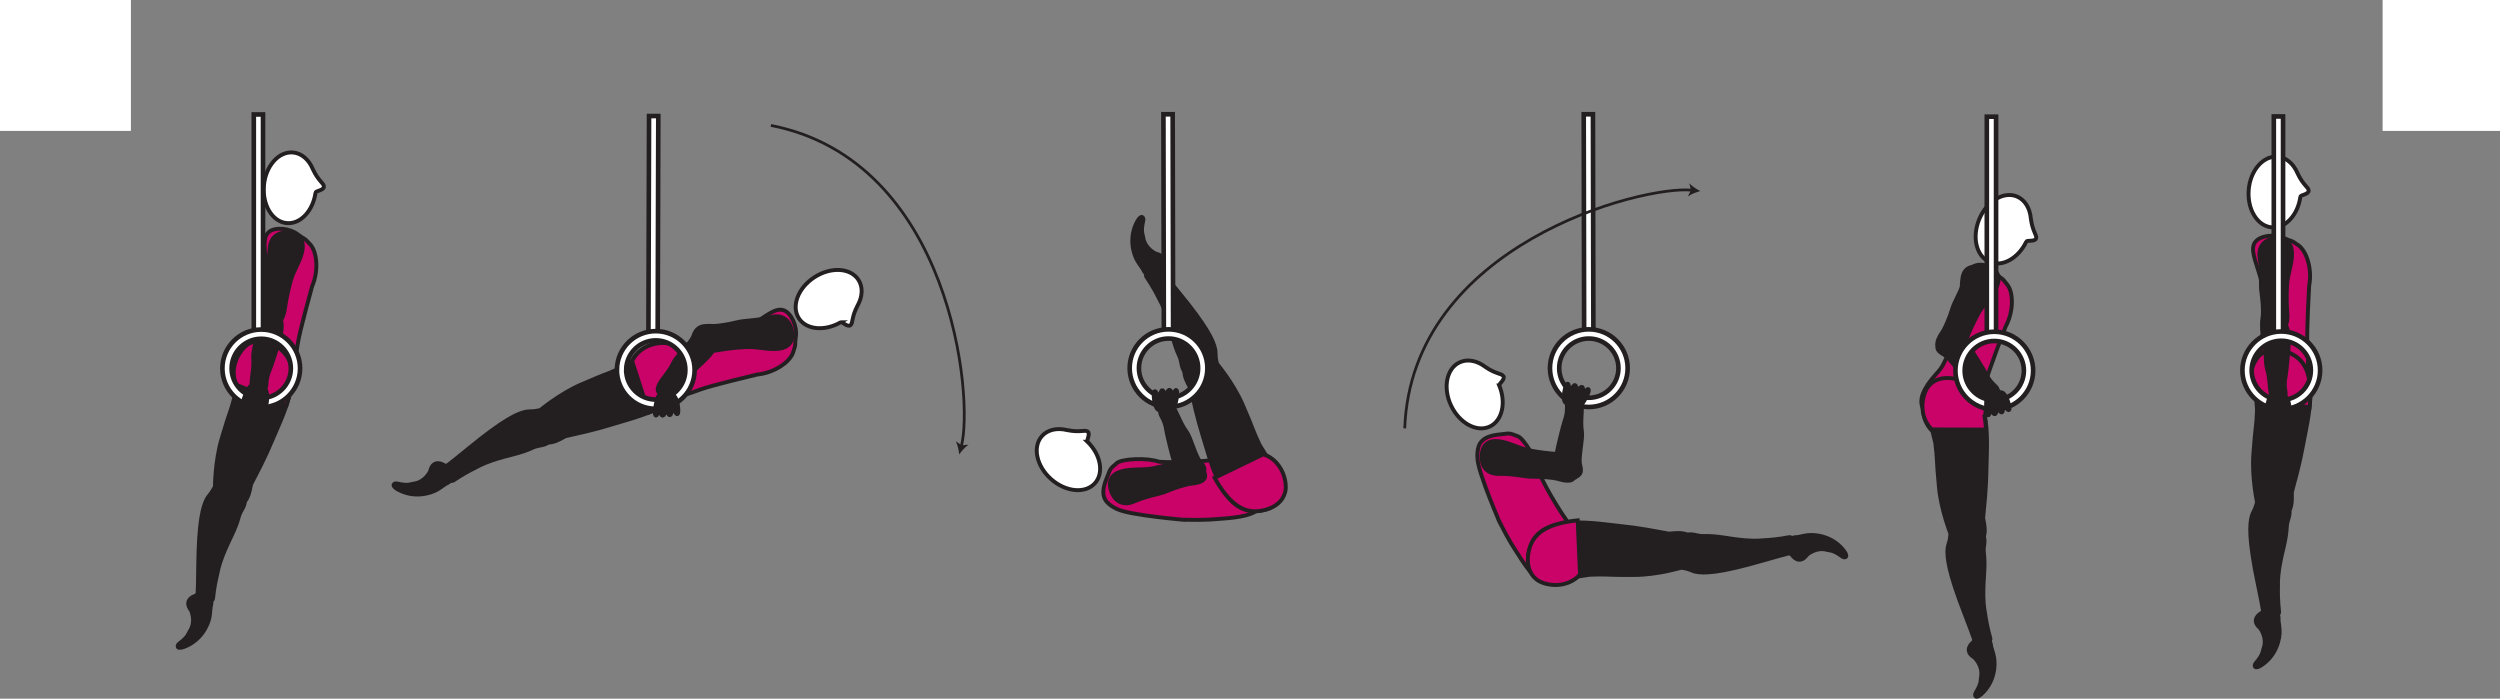 <?xml version="1.0" encoding="UTF-8" standalone="no"?>
<!-- Created with Inkscape (http://www.inkscape.org/) -->

<svg
   version="1.1"
   id="svg1"
   width="360.469"
   height="100.74"
   viewBox="0 0 360.469 100.74"
   sodipodi:docname="cell.svg"
   xmlns:inkscape="http://www.inkscape.org/namespaces/inkscape"
   xmlns:sodipodi="http://sodipodi.sourceforge.net/DTD/sodipodi-0.dtd"
   xmlns="http://www.w3.org/2000/svg"
   xmlns:svg="http://www.w3.org/2000/svg">
  <rect x="0" y="0" width="360.469" height="100.74" fill="#808080" stroke="none"/>
  <sodipodi:namedview
     id="namedview1"
     pagecolor="#ffffff"
     bordercolor="#000000"
     borderopacity="0.25"
     inkscape:showpageshadow="2"
     inkscape:pageopacity="0.0"
     inkscape:pagecheckerboard="0"
     inkscape:deskcolor="#d1d1d1">
    <inkscape:page
       x="0"
       y="0"
       inkscape:label="1"
       id="page1"
       width="360.469"
       height="100.74"
       margin="0"
       bleed="0" />
  </sodipodi:namedview>
  <defs
     id="defs1" />
  <path
     style="fill:#ffffff;fill-opacity:1;fill-rule:nonzero;stroke:none"
     d="M 0,18.875 H 18.875 V 0 H 0 Z"
     id="path129" />
  <path
     style="fill:#ffffff;fill-opacity:1;fill-rule:nonzero;stroke:none"
     d="m 343.542,18.875 h 16.927 V 0 h -16.927 z"
     id="path130" />
  <path
     style="fill:#231f20;fill-opacity:1;fill-rule:nonzero;stroke:none"
     d="m 27.437,88.046 c -0.828,-1.072 -0.312,-1.916 0.672,-2.244 0.292,-0.098 0.443,-0.484 0.74,-0.557 0.683,-0.172 2.14,0.792 1.651,2.208 -0.036,0.104 -0.063,0.923 -0.172,1.532 -0.219,1.192 -1.244,3.468 -3.771,4.405 -1.197,0.448 -1.238,-0.338 -0.806,-0.666 1.358,-1.036 1.275,-1.396 1.536,-1.796 0.885,-1.36 0.15,-2.882 0.15,-2.882"
     id="path131" />
  <path
     style="fill:none;stroke:#231f20;stroke-width:0.333;stroke-linecap:butt;stroke-linejoin:miter;stroke-miterlimit:4;stroke-dasharray:none;stroke-opacity:1"
     d="m 27.437,88.046 c -0.828,-1.072 -0.312,-1.916 0.672,-2.244 0.292,-0.098 0.443,-0.484 0.74,-0.557 0.683,-0.172 2.14,0.792 1.651,2.208 -0.036,0.104 -0.063,0.923 -0.172,1.532 -0.219,1.192 -1.244,3.468 -3.771,4.405 -1.197,0.448 -1.238,-0.338 -0.806,-0.666 1.358,-1.036 1.275,-1.396 1.536,-1.796 0.885,-1.36 0.15,-2.882 0.15,-2.882 z"
     id="path132" />
  <path
     style="fill:#231f20;fill-opacity:1;fill-rule:nonzero;stroke:none"
     d="m 33.833,70.422 c -2.093,-0.865 -2.615,-0.75 -3.041,0.11 -0.281,0.568 -0.74,1.005 -0.926,1.344 -0.631,1.134 -1.219,3.301 -1.287,9.89 -0.01,1.49 -0.046,3.583 -0.131,4.438 -0.129,1.353 2.204,0.656 2.261,0.124 0.181,-1.703 0.447,-2.859 0.593,-3.468 0.104,-0.412 0.187,-1.172 0.792,-2.719 0.921,-2.36 1.817,-3.636 2.353,-5.677 0.251,-0.948 1.042,-1.506 0.808,-2.568 -0.23,-1.058 -1.423,-1.474 -1.423,-1.474"
     id="path133" />
  <path
     style="fill:none;stroke:#231f20;stroke-width:0.566;stroke-linecap:butt;stroke-linejoin:miter;stroke-miterlimit:4;stroke-dasharray:none;stroke-opacity:1"
     d="m 33.833,70.422 c -2.093,-0.865 -2.615,-0.75 -3.041,0.11 -0.281,0.568 -0.74,1.005 -0.926,1.344 -0.631,1.134 -1.219,3.301 -1.287,9.89 -0.01,1.49 -0.046,3.583 -0.131,4.438 -0.129,1.353 2.204,0.656 2.261,0.124 0.181,-1.703 0.447,-2.859 0.593,-3.468 0.104,-0.412 0.187,-1.172 0.792,-2.719 0.921,-2.36 1.817,-3.636 2.353,-5.677 0.251,-0.948 1.042,-1.506 0.808,-2.568 -0.23,-1.058 -1.423,-1.474 -1.423,-1.474 z"
     id="path134" />
  <path
     style="fill:#ca0369;fill-opacity:1;fill-rule:nonzero;stroke:none"
     d="m 37.469,44.683 c -0.74,3.046 -1.229,3.62 -1.781,4.354 -3.458,4.635 -1.12,6.244 1.76,6.406 3.385,0.188 4.595,0.328 5.49,-5.906 0.251,-1.729 2.068,-8.256 2.068,-8.256 0.969,-2.249 0.708,-4.957 -0.271,-6.036 -1.026,-1.136 -0.703,-0.609 -1.849,-1.489 -1.093,-0.839 -3.265,-1.099 -4.172,-0.261 -0.874,0.808 -0.525,2.438 -0.337,4.854 0.15,1.907 -0.907,6.334 -0.907,6.334"
     id="path135" />
  <path
     style="fill:none;stroke:#231f20;stroke-width:0.566;stroke-linecap:butt;stroke-linejoin:miter;stroke-miterlimit:4;stroke-dasharray:none;stroke-opacity:1"
     d="m 37.469,44.683 c -0.74,3.046 -1.229,3.62 -1.781,4.354 -3.458,4.635 -1.12,6.244 1.76,6.406 3.385,0.188 4.595,0.328 5.49,-5.906 0.251,-1.729 2.068,-8.256 2.068,-8.256 0.969,-2.249 0.708,-4.957 -0.271,-6.036 -1.026,-1.136 -0.703,-0.609 -1.849,-1.489 -1.093,-0.839 -3.265,-1.099 -4.172,-0.261 -0.874,0.808 -0.525,2.438 -0.337,4.854 0.15,1.907 -0.907,6.334 -0.907,6.334 z"
     id="path136" />
  <path
     style="fill:#ffffff;fill-opacity:1;fill-rule:nonzero;stroke:none"
     d="m 45.5,27.756 c 0.052,-0.24 1.199,-0.319 1.199,-0.844 0.005,-0.521 -0.756,-0.729 -1.599,-2.532 l -0.005,-0.02 c -0.568,-1.339 -1.605,-2.271 -2.849,-2.375 -2.068,-0.182 -3.948,1.952 -4.193,4.766 -0.244,2.812 1.229,5.24 3.297,5.416 1.979,0.177 3.786,-1.776 4.151,-4.411"
     id="path137" />
  <path
     style="fill:none;stroke:#231f20;stroke-width:0.566;stroke-linecap:butt;stroke-linejoin:miter;stroke-miterlimit:4;stroke-dasharray:none;stroke-opacity:1"
     d="m 45.5,27.756 c 0.052,-0.24 1.199,-0.319 1.199,-0.844 0.005,-0.521 -0.756,-0.729 -1.599,-2.532 l -0.005,-0.02 c -0.568,-1.339 -1.605,-2.271 -2.849,-2.375 -2.068,-0.182 -3.948,1.952 -4.193,4.766 -0.244,2.812 1.229,5.24 3.297,5.416 1.979,0.177 3.786,-1.776 4.151,-4.411 z"
     id="path138" />
  <path
     style="fill:#231f20;fill-opacity:1;fill-rule:nonzero;stroke:none"
     d="m 32.391,72.428 c 3.563,1.842 3.615,-2.24 3.839,-2.662 2.322,-4.438 2.374,-4.818 3.906,-8.323 2.214,-5.063 2.949,-8.87 0.38,-11.02 -1.745,-1.459 -3.38,-1.542 -4.536,-0.912 -1.287,0.698 -3.062,3.333 -1.907,5.974 l -0.24,1.698 c -0.312,1.12 -0.453,1.677 -0.656,2.218 -0.344,0.943 -0.645,1.975 -1.214,3.844 -1,3.328 -0.974,7.172 -0.974,7.172 -0.328,1.197 1.401,2.011 1.401,2.011"
     id="path139" />
  <path
     style="fill:none;stroke:#231f20;stroke-width:0.566;stroke-linecap:butt;stroke-linejoin:miter;stroke-miterlimit:4;stroke-dasharray:none;stroke-opacity:1"
     d="m 32.391,72.428 c 3.563,1.842 3.615,-2.24 3.839,-2.662 2.322,-4.438 2.374,-4.818 3.906,-8.323 2.214,-5.063 2.949,-8.87 0.38,-11.02 -1.745,-1.459 -3.38,-1.542 -4.536,-0.912 -1.287,0.698 -3.062,3.333 -1.907,5.974 l -0.24,1.698 c -0.312,1.12 -0.453,1.677 -0.656,2.218 -0.344,0.943 -0.645,1.975 -1.214,3.844 -1,3.328 -0.974,7.172 -0.974,7.172 -0.328,1.197 1.401,2.011 1.401,2.011 z"
     id="path140" />
  <path
     style="fill:#ca0369;fill-opacity:1;fill-rule:nonzero;stroke:none"
     d="M 42.125,54.209 C 42.12,52.652 41.652,51.371 40.516,50.423 38.771,48.964 37.136,48.881 35.98,49.511 c -1.287,0.698 -3.062,3.333 -1.907,5.974 l 7.245,2.932 c 0.208,-0.62 0.364,-1.208 0.5,-1.781 0.041,-0.068 0.083,-0.131 0.129,-0.188 0.521,-0.615 0.407,-1.233 0.178,-2.239"
     id="path141" />
  <path
     style="fill:none;stroke:#231f20;stroke-width:0.566;stroke-linecap:butt;stroke-linejoin:miter;stroke-miterlimit:4;stroke-dasharray:none;stroke-opacity:1"
     d="M 42.125,54.209 C 42.12,52.652 41.652,51.371 40.516,50.423 38.771,48.964 37.136,48.881 35.98,49.511 c -1.287,0.698 -3.062,3.333 -1.907,5.974 l 7.245,2.932 c 0.208,-0.62 0.364,-1.208 0.5,-1.781 0.041,-0.068 0.083,-0.131 0.129,-0.188 0.521,-0.615 0.407,-1.233 0.178,-2.239 z"
     id="path142" />
  <path
     style="fill:#231f20;fill-opacity:1;fill-rule:nonzero;stroke:none"
     d="m 36.344,55.693 c -0.26,-0.593 0.317,-2.453 0.167,-4.052 -0.104,-1.078 0.776,-3.682 0.598,-4.75 -0.167,-0.979 -0.156,-1.448 0.938,-1.828 0.641,-0.224 2.027,-0.244 2.219,0.229 0.448,1.104 0.428,2.047 0.188,3.093 -0.271,1.183 -1.301,4.328 -1.542,4.891 -0.615,1.396 -0.427,2.109 -0.552,2.495 -0.234,0.724 -0.568,0.813 -1.073,0.761 -0.948,-0.099 -0.943,-0.839 -0.943,-0.839"
     id="path143" />
  <path
     style="fill:none;stroke:#231f20;stroke-width:0.566;stroke-linecap:butt;stroke-linejoin:miter;stroke-miterlimit:4;stroke-dasharray:none;stroke-opacity:1"
     d="m 36.344,55.693 c -0.26,-0.593 0.317,-2.453 0.167,-4.052 -0.104,-1.078 0.776,-3.682 0.598,-4.75 -0.167,-0.979 -0.156,-1.448 0.938,-1.828 0.641,-0.224 2.027,-0.244 2.219,0.229 0.448,1.104 0.428,2.047 0.188,3.093 -0.271,1.183 -1.301,4.328 -1.542,4.891 -0.615,1.396 -0.427,2.109 -0.552,2.495 -0.234,0.724 -0.568,0.813 -1.073,0.761 -0.948,-0.099 -0.943,-0.839 -0.943,-0.839 z"
     id="path144" />
  <path
     style="fill:#231f20;fill-opacity:1;fill-rule:nonzero;stroke:none"
     d="m 37.767,46.745 c -1.25,-0.344 -0.365,-2.177 -0.204,-2.693 0.156,-0.52 0.448,-2.052 0.516,-3.271 0.073,-1.224 0.683,-2.718 0.823,-5.041 0.073,-1.219 0.917,-2.36 2.688,-2.177 1.744,0.177 2.301,1.229 1.989,2.693 -0.313,1.463 -1.224,2.708 -1.641,4.161 -0.416,1.454 -0.708,2.968 -0.874,4.178 -0.198,1.364 -0.797,1.968 -1.26,2.093 -1.156,0.307 -2.036,0.057 -2.036,0.057"
     id="path145" />
  <path
     style="fill:none;stroke:#231f20;stroke-width:0.566;stroke-linecap:butt;stroke-linejoin:miter;stroke-miterlimit:4;stroke-dasharray:none;stroke-opacity:1"
     d="m 37.767,46.745 c -1.25,-0.344 -0.365,-2.177 -0.204,-2.693 0.156,-0.52 0.448,-2.052 0.516,-3.271 0.073,-1.224 0.683,-2.718 0.823,-5.041 0.073,-1.219 0.917,-2.36 2.688,-2.177 1.744,0.177 2.301,1.229 1.989,2.693 -0.313,1.463 -1.224,2.708 -1.641,4.161 -0.416,1.454 -0.708,2.968 -0.874,4.178 -0.198,1.364 -0.797,1.968 -1.26,2.093 -1.156,0.307 -2.036,0.057 -2.036,0.057 z"
     id="path146" />
  <path
     style="fill:#ffffff;fill-opacity:1;fill-rule:nonzero;stroke:#231f20;stroke-width:0.666;stroke-linecap:butt;stroke-linejoin:miter;stroke-miterlimit:4;stroke-dasharray:none;stroke-opacity:1"
     d="m 36.595,48.183 h 1.328 V 16.505 h -1.328 z"
     id="path147" />
  <path
     style="fill:#ffffff;fill-opacity:1;fill-rule:nonzero;stroke:none"
     d="m 33.396,53.115 c 0,-2.354 1.917,-4.271 4.27,-4.271 2.355,0 4.271,1.917 4.271,4.271 0,2.354 -1.916,4.27 -4.271,4.27 -2.353,0 -4.27,-1.916 -4.27,-4.27 m -1.328,0 c 0,3.089 2.51,5.604 5.598,5.604 3.09,0 5.599,-2.515 5.599,-5.604 0,-3.088 -2.509,-5.599 -5.599,-5.599 -3.088,0 -5.598,2.511 -5.598,5.599"
     id="path148" />
  <path
     style="fill:none;stroke:#231f20;stroke-width:0.666;stroke-linecap:butt;stroke-linejoin:miter;stroke-miterlimit:4;stroke-dasharray:none;stroke-opacity:1"
     d="m 33.396,53.115 c 0,-2.354 1.917,-4.271 4.27,-4.271 2.355,0 4.271,1.917 4.271,4.271 0,2.354 -1.916,4.27 -4.271,4.27 -2.353,0 -4.27,-1.916 -4.27,-4.27 z m -1.328,0 c 0,3.089 2.51,5.604 5.598,5.604 3.09,0 5.599,-2.515 5.599,-5.604 0,-3.088 -2.509,-5.599 -5.599,-5.599 -3.088,0 -5.598,2.511 -5.598,5.599 z"
     id="path149" />
  <path
     style="fill:#231f20;fill-opacity:1;fill-rule:nonzero;stroke:none"
     d="m 38.193,56.073 c 0.583,0.396 0.292,2.688 -0.021,2.751 -0.313,0.067 -0.13,-0.677 -0.484,-0.62 -0.355,0.057 -0.391,0.557 -0.62,0.525 -0.249,-0.025 -0.109,-0.614 -0.412,-0.588 -0.13,0.011 -0.463,0.506 -0.64,0.427 -0.15,-0.073 -0.235,-0.583 -0.355,-0.651 -0.192,-0.093 -0.385,0.49 -0.552,0.422 -0.432,-0.167 0.767,-2.604 0.995,-2.672 0.344,-0.094 1.157,-0.224 2.089,0.406"
     id="path150" />
  <path
     style="fill:none;stroke:#231f20;stroke-width:0.566;stroke-linecap:round;stroke-linejoin:round;stroke-miterlimit:4;stroke-dasharray:none;stroke-opacity:1"
     d="m 38.193,56.073 c 0.583,0.396 0.292,2.688 -0.021,2.751 -0.313,0.067 -0.13,-0.677 -0.484,-0.62 -0.355,0.057 -0.391,0.557 -0.62,0.525 -0.249,-0.025 -0.109,-0.614 -0.412,-0.588 -0.13,0.011 -0.463,0.506 -0.64,0.427 -0.15,-0.073 -0.235,-0.583 -0.355,-0.651 -0.192,-0.093 -0.385,0.49 -0.552,0.422 -0.432,-0.167 0.767,-2.604 0.995,-2.672 0.344,-0.094 1.157,-0.224 2.089,0.406 z"
     id="path151" />
  <path
     style="fill:#231f20;fill-opacity:1;fill-rule:nonzero;stroke:none"
     d="m 61.928,67.89 c 0.291,-1.322 1.271,-1.468 2.151,-0.926 0.266,0.161 0.656,0.026 0.901,0.208 0.572,0.412 0.771,2.152 -0.631,2.682 -0.098,0.036 -0.74,0.547 -1.281,0.855 -1.057,0.593 -3.459,1.276 -5.803,-0.057 -1.109,-0.631 -0.531,-1.172 -0.004,-1.052 1.671,0.38 1.891,0.082 2.364,0.025 1.615,-0.197 2.303,-1.735 2.303,-1.735"
     id="path152" />
  <path
     style="fill:none;stroke:#231f20;stroke-width:0.333;stroke-linecap:butt;stroke-linejoin:miter;stroke-miterlimit:4;stroke-dasharray:none;stroke-opacity:1"
     d="m 61.928,67.89 c 0.291,-1.322 1.271,-1.468 2.151,-0.926 0.266,0.161 0.656,0.026 0.901,0.208 0.572,0.412 0.771,2.152 -0.631,2.682 -0.098,0.036 -0.74,0.547 -1.281,0.855 -1.057,0.593 -3.459,1.276 -5.803,-0.057 -1.109,-0.631 -0.531,-1.172 -0.004,-1.052 1.671,0.38 1.891,0.082 2.364,0.025 1.615,-0.197 2.303,-1.735 2.303,-1.735 z"
     id="path153" />
  <path
     style="fill:#231f20;fill-opacity:1;fill-rule:nonzero;stroke:none"
     d="m 79.547,61.464 c -0.681,-2.156 -1.109,-2.484 -2.041,-2.26 -0.62,0.151 -1.25,0.077 -1.63,0.151 -1.272,0.249 -3.308,1.193 -8.396,5.374 -1.157,0.948 -2.781,2.271 -3.485,2.756 -1.119,0.765 0.912,2.104 1.355,1.807 1.417,-0.954 2.479,-1.495 3.036,-1.771 0.385,-0.188 1.021,-0.609 2.595,-1.145 2.396,-0.808 3.952,-0.939 5.864,-1.839 0.885,-0.423 1.822,-0.172 2.484,-1.032 0.661,-0.853 0.219,-2.041 0.219,-2.041"
     id="path154" />
  <path
     style="fill:none;stroke:#231f20;stroke-width:0.566;stroke-linecap:butt;stroke-linejoin:miter;stroke-miterlimit:4;stroke-dasharray:none;stroke-opacity:1"
     d="m 79.547,61.464 c -0.681,-2.156 -1.109,-2.484 -2.041,-2.26 -0.62,0.151 -1.25,0.077 -1.63,0.151 -1.272,0.249 -3.308,1.193 -8.396,5.374 -1.157,0.948 -2.781,2.271 -3.485,2.756 -1.119,0.765 0.912,2.104 1.355,1.807 1.417,-0.954 2.479,-1.495 3.036,-1.771 0.385,-0.188 1.021,-0.609 2.595,-1.145 2.396,-0.808 3.952,-0.939 5.864,-1.839 0.885,-0.423 1.822,-0.172 2.484,-1.032 0.661,-0.853 0.219,-2.041 0.219,-2.041 z"
     id="path155" />
  <path
     style="fill:#ca0369;fill-opacity:1;fill-rule:nonzero;stroke:none"
     d="m 102.573,49.037 c -3.026,0.828 -3.76,0.672 -4.671,0.547 -5.73,-0.792 -6.011,2.031 -4.76,4.631 1.467,3.056 1.931,4.181 7.817,1.957 1.64,-0.62 8.234,-2.172 8.234,-2.172 2.438,-0.239 4.683,-1.776 5.151,-3.151 0.5,-1.453 0.199,-0.912 0.412,-2.344 0.208,-1.358 -0.609,-3.385 -1.781,-3.776 -1.131,-0.38 -2.386,0.714 -4.418,2.047 -1.593,1.048 -5.984,2.261 -5.984,2.261"
     id="path156" />
  <path
     style="fill:none;stroke:#231f20;stroke-width:0.566;stroke-linecap:butt;stroke-linejoin:miter;stroke-miterlimit:4;stroke-dasharray:none;stroke-opacity:1"
     d="m 102.573,49.037 c -3.026,0.828 -3.76,0.672 -4.671,0.547 -5.73,-0.792 -6.011,2.031 -4.76,4.631 1.467,3.056 1.931,4.181 7.817,1.957 1.64,-0.62 8.234,-2.172 8.234,-2.172 2.438,-0.239 4.683,-1.776 5.151,-3.151 0.5,-1.453 0.199,-0.912 0.412,-2.344 0.208,-1.358 -0.609,-3.385 -1.781,-3.776 -1.131,-0.38 -2.386,0.714 -4.418,2.047 -1.593,1.048 -5.984,2.261 -5.984,2.261 z"
     id="path157" />
  <path
     style="fill:#ffffff;fill-opacity:1;fill-rule:nonzero;stroke:none"
     d="m 121.219,46.469 c 0.214,-0.109 0.98,0.746 1.396,0.427 0.412,-0.317 0.109,-1.047 1.021,-2.812 l 0.011,-0.016 c 0.713,-1.271 0.812,-2.661 0.134,-3.708 -1.125,-1.751 -3.962,-1.927 -6.333,-0.396 -2.375,1.527 -3.391,4.183 -2.265,5.927 1.073,1.672 3.724,1.901 6.036,0.578"
     id="path158" />
  <path
     style="fill:none;stroke:#231f20;stroke-width:0.566;stroke-linecap:butt;stroke-linejoin:miter;stroke-miterlimit:4;stroke-dasharray:none;stroke-opacity:1"
     d="m 121.219,46.469 c 0.214,-0.109 0.98,0.746 1.396,0.427 0.412,-0.317 0.109,-1.047 1.021,-2.812 l 0.011,-0.016 c 0.713,-1.271 0.812,-2.661 0.134,-3.708 -1.125,-1.751 -3.962,-1.927 -6.333,-0.396 -2.375,1.527 -3.391,4.183 -2.265,5.927 1.073,1.672 3.724,1.901 6.036,0.578 z"
     id="path159" />
  <path
     style="fill:#231f20;fill-opacity:1;fill-rule:nonzero;stroke:none"
     d="m 77.078,61.652 c 0.88,3.916 4.041,1.333 4.511,1.229 4.89,-1.073 5.218,-1.277 8.885,-2.354 5.296,-1.563 8.692,-3.443 8.686,-6.787 -0.005,-2.276 -0.989,-3.583 -2.218,-4.068 -1.359,-0.536 -4.515,-0.203 -5.801,2.38 l -1.454,0.907 c -1.057,0.478 -1.579,0.729 -2.12,0.926 -0.943,0.339 -1.926,0.767 -3.729,1.543 -3.187,1.364 -6.12,3.853 -6.12,3.853 -1.124,0.522 -0.64,2.371 -0.64,2.371"
     id="path160" />
  <path
     style="fill:none;stroke:#231f20;stroke-width:0.566;stroke-linecap:butt;stroke-linejoin:miter;stroke-miterlimit:4;stroke-dasharray:none;stroke-opacity:1"
     d="m 77.078,61.652 c 0.88,3.916 4.041,1.333 4.511,1.229 4.89,-1.073 5.218,-1.277 8.885,-2.354 5.296,-1.563 8.692,-3.443 8.686,-6.787 -0.005,-2.276 -0.989,-3.583 -2.218,-4.068 -1.359,-0.536 -4.515,-0.203 -5.801,2.38 l -1.454,0.907 c -1.057,0.478 -1.579,0.729 -2.12,0.926 -0.943,0.339 -1.926,0.767 -3.729,1.543 -3.187,1.364 -6.12,3.853 -6.12,3.853 -1.124,0.522 -0.64,2.371 -0.64,2.371 z"
     id="path161" />
  <path
     style="fill:#ca0369;fill-opacity:1;fill-rule:nonzero;stroke:none"
     d="m 99.161,53.74 c -0.005,-2.276 -0.989,-3.583 -2.218,-4.068 -1.359,-0.536 -4.515,-0.208 -5.801,2.38 l 2.405,7.439 c 0.614,-0.24 1.166,-0.496 1.688,-0.762 0.078,-0.016 0.161,-0.02 0.229,-0.02 0.807,0 1.203,-0.48 1.828,-1.308 1.193,-1 1.869,-2.186 1.869,-3.661"
     id="path162" />
  <path
     style="fill:none;stroke:#231f20;stroke-width:0.566;stroke-linecap:butt;stroke-linejoin:miter;stroke-miterlimit:4;stroke-dasharray:none;stroke-opacity:1"
     d="m 99.161,53.74 c -0.005,-2.276 -0.989,-3.583 -2.218,-4.068 -1.359,-0.536 -4.515,-0.208 -5.801,2.38 l 2.405,7.439 c 0.614,-0.24 1.166,-0.496 1.688,-0.762 0.078,-0.016 0.161,-0.02 0.229,-0.02 0.807,0 1.203,-0.48 1.828,-1.308 1.193,-1 1.869,-2.186 1.869,-3.661 z"
     id="path163" />
  <path
     style="fill:#231f20;fill-opacity:1;fill-rule:nonzero;stroke:none"
     d="m 94.923,55.751 c 0.062,-0.642 1.489,-1.97 2.156,-3.432 0.447,-0.991 2.505,-2.808 2.88,-3.824 0.343,-0.932 0.588,-1.328 1.724,-1.119 0.661,0.119 1.88,0.791 1.812,1.301 -0.162,1.178 -0.646,1.99 -1.375,2.776 -0.828,0.891 -3.287,3.104 -3.776,3.475 -1.219,0.911 -1.412,1.624 -1.713,1.896 -0.563,0.509 -0.901,0.416 -1.308,0.124 -0.78,-0.557 -0.4,-1.197 -0.4,-1.197"
     id="path164" />
  <path
     style="fill:none;stroke:#231f20;stroke-width:0.566;stroke-linecap:butt;stroke-linejoin:miter;stroke-miterlimit:4;stroke-dasharray:none;stroke-opacity:1"
     d="m 94.923,55.751 c 0.062,-0.642 1.489,-1.97 2.156,-3.432 0.447,-0.991 2.505,-2.808 2.88,-3.824 0.343,-0.932 0.588,-1.328 1.724,-1.119 0.661,0.119 1.88,0.791 1.812,1.301 -0.162,1.178 -0.646,1.99 -1.375,2.776 -0.828,0.891 -3.287,3.104 -3.776,3.475 -1.219,0.911 -1.412,1.624 -1.713,1.896 -0.563,0.509 -0.901,0.416 -1.308,0.124 -0.78,-0.557 -0.4,-1.197 -0.4,-1.197 z"
     id="path165" />
  <path
     style="fill:#231f20;fill-opacity:1;fill-rule:nonzero;stroke:none"
     d="m 100.433,48.032 c -0.062,-1.292 1.952,-1.021 2.495,-1.027 0.541,-0.01 2.088,-0.213 3.271,-0.525 1.186,-0.313 2.796,-0.199 5.046,-0.781 1.183,-0.314 2.526,0.134 2.902,1.874 0.374,1.714 -0.454,2.568 -1.938,2.724 -1.49,0.156 -2.953,-0.317 -4.469,-0.26 -1.505,0.052 -3.041,0.25 -4.234,0.463 -1.365,0.24 -2.126,-0.151 -2.386,-0.552 -0.656,-1 -0.687,-1.916 -0.687,-1.916"
     id="path166" />
  <path
     style="fill:none;stroke:#231f20;stroke-width:0.566;stroke-linecap:butt;stroke-linejoin:miter;stroke-miterlimit:4;stroke-dasharray:none;stroke-opacity:1"
     d="m 100.433,48.032 c -0.062,-1.292 1.952,-1.021 2.495,-1.027 0.541,-0.01 2.088,-0.213 3.271,-0.525 1.186,-0.313 2.796,-0.199 5.046,-0.781 1.183,-0.314 2.526,0.134 2.902,1.874 0.374,1.714 -0.454,2.568 -1.938,2.724 -1.49,0.156 -2.953,-0.317 -4.469,-0.26 -1.505,0.052 -3.041,0.25 -4.234,0.463 -1.365,0.24 -2.126,-0.151 -2.386,-0.552 -0.656,-1 -0.687,-1.916 -0.687,-1.916 z"
     id="path167" />
  <path
     style="fill:#ffffff;fill-opacity:1;fill-rule:nonzero;stroke:#231f20;stroke-width:0.666;stroke-linecap:butt;stroke-linejoin:miter;stroke-miterlimit:4;stroke-dasharray:none;stroke-opacity:1"
     d="m 93.584,16.729 -0.089,31.678 1.333,0.005 0.09,-31.677 z"
     id="path168" />
  <path
     style="fill:#ffffff;fill-opacity:1;fill-rule:nonzero;stroke:none"
     d="m 90.287,53.333 c 0.005,-2.353 1.926,-4.265 4.281,-4.254 2.355,0.005 4.265,1.926 4.255,4.281 -0.004,2.353 -1.927,4.26 -4.28,4.255 -2.355,-0.006 -4.262,-1.927 -4.256,-4.282 m -1.333,-0.005 c -0.011,3.089 2.5,5.609 5.589,5.62 3.082,0.005 5.604,-2.5 5.613,-5.588 0.005,-3.089 -2.5,-5.604 -5.583,-5.615 -3.088,-0.01 -5.609,2.495 -5.619,5.583"
     id="path169" />
  <path
     style="fill:none;stroke:#231f20;stroke-width:0.666;stroke-linecap:butt;stroke-linejoin:miter;stroke-miterlimit:4;stroke-dasharray:none;stroke-opacity:1"
     d="m 90.287,53.333 c 0.005,-2.353 1.926,-4.265 4.281,-4.254 2.355,0.005 4.265,1.926 4.255,4.281 -0.004,2.353 -1.927,4.26 -4.28,4.255 -2.355,-0.006 -4.262,-1.927 -4.256,-4.282 z m -1.333,-0.005 c -0.011,3.089 2.5,5.609 5.589,5.62 3.082,0.005 5.604,-2.5 5.613,-5.588 0.005,-3.089 -2.5,-5.604 -5.583,-5.615 -3.088,-0.01 -5.609,2.495 -5.619,5.583 z"
     id="path170" />
  <path
     style="fill:#231f20;fill-opacity:1;fill-rule:nonzero;stroke:none"
     d="m 97.084,57.016 c 0.651,0.251 0.891,2.552 0.604,2.688 -0.286,0.135 -0.286,-0.636 -0.615,-0.495 -0.333,0.13 -0.254,0.624 -0.489,0.651 -0.245,0.031 -0.24,-0.573 -0.532,-0.484 -0.124,0.041 -0.333,0.599 -0.526,0.557 -0.166,-0.026 -0.365,-0.51 -0.489,-0.548 -0.214,-0.046 -0.27,0.568 -0.447,0.538 -0.459,-0.063 0.155,-2.708 0.364,-2.828 0.312,-0.167 1.072,-0.48 2.13,-0.079"
     id="path171" />
  <path
     style="fill:none;stroke:#231f20;stroke-width:0.566;stroke-linecap:round;stroke-linejoin:round;stroke-miterlimit:4;stroke-dasharray:none;stroke-opacity:1"
     d="m 97.084,57.016 c 0.651,0.251 0.891,2.552 0.604,2.688 -0.286,0.135 -0.286,-0.636 -0.615,-0.495 -0.333,0.13 -0.254,0.624 -0.489,0.651 -0.245,0.031 -0.24,-0.573 -0.532,-0.484 -0.124,0.041 -0.333,0.599 -0.526,0.557 -0.166,-0.026 -0.365,-0.51 -0.489,-0.548 -0.214,-0.046 -0.27,0.568 -0.447,0.538 -0.459,-0.063 0.155,-2.708 0.364,-2.828 0.312,-0.167 1.072,-0.48 2.13,-0.079 z"
     id="path172" />
  <path
     style="fill:#231f20;fill-opacity:1;fill-rule:nonzero;stroke:none"
     d="m 284.594,94.885 c -1.166,-0.687 -1.005,-1.667 -0.214,-2.333 0.234,-0.203 0.234,-0.619 0.48,-0.796 0.573,-0.407 2.281,-0.063 2.353,1.437 0.005,0.109 0.292,0.88 0.407,1.484 0.24,1.188 0.141,3.683 -1.854,5.495 -0.948,0.86 -1.277,0.146 -1,-0.323 0.875,-1.464 0.667,-1.771 0.76,-2.235 0.312,-1.593 -0.932,-2.729 -0.932,-2.729"
     id="path173" />
  <path
     style="fill:none;stroke:#231f20;stroke-width:0.333;stroke-linecap:butt;stroke-linejoin:miter;stroke-miterlimit:4;stroke-dasharray:none;stroke-opacity:1"
     d="m 284.594,94.885 c -1.166,-0.687 -1.005,-1.667 -0.214,-2.333 0.234,-0.203 0.234,-0.619 0.48,-0.796 0.573,-0.407 2.281,-0.063 2.353,1.437 0.005,0.109 0.292,0.88 0.407,1.484 0.24,1.188 0.141,3.683 -1.854,5.495 -0.948,0.86 -1.277,0.146 -1,-0.323 0.875,-1.464 0.667,-1.771 0.76,-2.235 0.312,-1.593 -0.932,-2.729 -0.932,-2.729 z"
     id="path174" />
  <path
     style="fill:#231f20;fill-opacity:1;fill-rule:nonzero;stroke:none"
     d="m 283.974,76.141 c -2.265,-0.021 -2.709,0.281 -2.786,1.239 -0.047,0.63 -0.308,1.209 -0.36,1.594 -0.162,1.287 0.1,3.516 2.49,9.651 0.536,1.391 1.286,3.349 1.531,4.172 0.38,1.303 2.287,-0.213 2.14,-0.724 -0.463,-1.651 -0.651,-2.823 -0.739,-3.437 -0.057,-0.427 -0.261,-1.162 -0.276,-2.823 -0.026,-2.532 0.334,-4.047 0.072,-6.147 -0.124,-0.973 0.402,-1.785 -0.202,-2.681 -0.61,-0.896 -1.87,-0.844 -1.87,-0.844"
     id="path175" />
  <path
     style="fill:none;stroke:#231f20;stroke-width:0.566;stroke-linecap:butt;stroke-linejoin:miter;stroke-miterlimit:4;stroke-dasharray:none;stroke-opacity:1"
     d="m 283.974,76.141 c -2.265,-0.021 -2.709,0.281 -2.786,1.239 -0.047,0.63 -0.308,1.209 -0.36,1.594 -0.162,1.287 0.1,3.516 2.49,9.651 0.536,1.391 1.286,3.349 1.531,4.172 0.38,1.303 2.287,-0.213 2.14,-0.724 -0.463,-1.651 -0.651,-2.823 -0.739,-3.437 -0.057,-0.427 -0.261,-1.162 -0.276,-2.823 -0.026,-2.532 0.334,-4.047 0.072,-6.147 -0.124,-0.973 0.402,-1.785 -0.202,-2.681 -0.61,-0.896 -1.87,-0.844 -1.87,-0.844 z"
     id="path176" />
  <path
     style="fill:#ca0369;fill-opacity:1;fill-rule:nonzero;stroke:none"
     d="m 281.328,49.803 c -1.026,2.958 -1.572,3.478 -2.192,4.161 -3.886,4.276 -1.719,6.104 1.134,6.541 3.355,0.522 4.543,0.771 6.032,-5.344 0.416,-1.702 2.859,-8.02 2.859,-8.02 1.177,-2.141 1.183,-4.865 0.313,-6.032 -0.917,-1.228 -0.646,-0.676 -1.698,-1.661 -1.01,-0.937 -3.14,-1.411 -4.13,-0.661 -0.948,0.713 -0.756,2.37 -0.802,4.797 -0.036,1.911 -1.516,6.219 -1.516,6.219"
     id="path177" />
  <path
     style="fill:none;stroke:#231f20;stroke-width:0.566;stroke-linecap:butt;stroke-linejoin:miter;stroke-miterlimit:4;stroke-dasharray:none;stroke-opacity:1"
     d="m 281.328,49.803 c -1.026,2.958 -1.572,3.478 -2.192,4.161 -3.886,4.276 -1.719,6.104 1.134,6.541 3.355,0.522 4.543,0.771 6.032,-5.344 0.416,-1.702 2.859,-8.02 2.859,-8.02 1.177,-2.141 1.183,-4.865 0.313,-6.032 -0.917,-1.228 -0.646,-0.676 -1.698,-1.661 -1.01,-0.937 -3.14,-1.411 -4.13,-0.661 -0.948,0.713 -0.756,2.37 -0.802,4.797 -0.036,1.911 -1.516,6.219 -1.516,6.219 z"
     id="path178" />
  <path
     style="fill:#ffffff;fill-opacity:1;fill-rule:nonzero;stroke:none"
     d="m 292.177,34.824 c 0.12,-0.215 1.235,0.057 1.396,-0.444 0.161,-0.495 -0.5,-0.921 -0.755,-2.895 v -0.021 c -0.141,-1.448 -0.844,-2.645 -2,-3.131 -1.917,-0.796 -4.354,0.667 -5.438,3.276 -1.083,2.61 -0.411,5.371 1.505,6.167 1.833,0.767 4.147,-0.547 5.292,-2.952"
     id="path179" />
  <path
     style="fill:none;stroke:#231f20;stroke-width:0.566;stroke-linecap:butt;stroke-linejoin:miter;stroke-miterlimit:4;stroke-dasharray:none;stroke-opacity:1"
     d="m 292.177,34.824 c 0.12,-0.215 1.235,0.057 1.396,-0.444 0.161,-0.495 -0.5,-0.921 -0.755,-2.895 v -0.021 c -0.141,-1.448 -0.844,-2.645 -2,-3.131 -1.917,-0.796 -4.354,0.667 -5.438,3.276 -1.083,2.61 -0.411,5.371 1.505,6.167 1.833,0.767 4.147,-0.547 5.292,-2.952 z"
     id="path180" />
  <path
     style="fill:#231f20;fill-opacity:1;fill-rule:nonzero;stroke:none"
     d="m 283.38,78.542 c 3.996,0.386 2.526,-3.422 2.568,-3.896 0.505,-4.985 0.417,-5.354 0.532,-9.177 0.172,-5.526 -0.563,-9.333 -3.746,-10.369 -2.161,-0.709 -3.708,-0.177 -4.552,0.837 -0.932,1.126 -1.604,4.23 0.459,6.256 l 0.405,1.661 c 0.131,1.156 0.199,1.73 0.219,2.307 0.032,1 0.131,2.073 0.303,4.021 0.302,3.454 1.765,7.011 1.765,7.011 0.136,1.24 2.047,1.349 2.047,1.349"
     id="path181" />
  <path
     style="fill:none;stroke:#231f20;stroke-width:0.566;stroke-linecap:butt;stroke-linejoin:miter;stroke-miterlimit:4;stroke-dasharray:none;stroke-opacity:1"
     d="m 283.38,78.542 c 3.996,0.386 2.526,-3.422 2.568,-3.896 0.505,-4.985 0.417,-5.354 0.532,-9.177 0.172,-5.526 -0.563,-9.333 -3.746,-10.369 -2.161,-0.709 -3.708,-0.177 -4.552,0.837 -0.932,1.126 -1.604,4.23 0.459,6.256 l 0.405,1.661 c 0.131,1.156 0.199,1.73 0.219,2.307 0.032,1 0.131,2.073 0.303,4.021 0.302,3.454 1.765,7.011 1.765,7.011 0.136,1.24 2.047,1.349 2.047,1.349 z"
     id="path182" />
  <path
     style="fill:#ca0369;fill-opacity:1;fill-rule:nonzero;stroke:none"
     d="m 286.156,60.104 c 0.016,-0.077 0.032,-0.156 0.053,-0.223 0.255,-0.766 -0.079,-1.297 -0.672,-2.146 -0.584,-1.443 -1.5,-2.454 -2.901,-2.911 -2.162,-0.704 -3.714,-0.172 -4.552,0.837 -0.932,1.126 -1.599,4.235 0.458,6.256 l 7.812,0.026 c -0.036,-0.651 -0.109,-1.255 -0.198,-1.839"
     id="path183" />
  <path
     style="fill:none;stroke:#231f20;stroke-width:0.566;stroke-linecap:butt;stroke-linejoin:miter;stroke-miterlimit:4;stroke-dasharray:none;stroke-opacity:1"
     d="m 286.156,60.104 c 0.016,-0.077 0.032,-0.156 0.053,-0.223 0.255,-0.766 -0.079,-1.297 -0.672,-2.146 -0.584,-1.443 -1.5,-2.454 -2.901,-2.911 -2.162,-0.704 -3.714,-0.172 -4.552,0.837 -0.932,1.126 -1.599,4.235 0.458,6.256 l 7.812,0.026 c -0.036,-0.651 -0.109,-1.255 -0.198,-1.839 z"
     id="path184" />
  <path
     style="fill:#231f20;fill-opacity:1;fill-rule:nonzero;stroke:none"
     d="m 279.802,50.308 c -1.141,-0.62 0.146,-2.204 0.422,-2.672 0.27,-0.469 0.901,-1.885 1.25,-3.063 0.348,-1.172 1.287,-2.489 1.954,-4.718 0.348,-1.172 1.432,-2.088 3.109,-1.506 1.661,0.574 1.963,1.724 1.328,3.079 -0.641,1.353 -1.813,2.353 -2.552,3.676 -0.735,1.319 -1.371,2.729 -1.808,3.86 -0.5,1.292 -1.229,1.74 -1.708,1.755 -1.193,0.037 -1.995,-0.411 -1.995,-0.411"
     id="path185" />
  <path
     style="fill:none;stroke:#231f20;stroke-width:0.566;stroke-linecap:butt;stroke-linejoin:miter;stroke-miterlimit:4;stroke-dasharray:none;stroke-opacity:1"
     d="m 279.802,50.308 c -1.141,-0.62 0.146,-2.204 0.422,-2.672 0.27,-0.469 0.901,-1.885 1.25,-3.063 0.348,-1.172 1.287,-2.489 1.954,-4.718 0.348,-1.172 1.432,-2.088 3.109,-1.506 1.661,0.574 1.963,1.724 1.328,3.079 -0.641,1.353 -1.813,2.353 -2.552,3.676 -0.735,1.319 -1.371,2.729 -1.808,3.86 -0.5,1.292 -1.229,1.74 -1.708,1.755 -1.193,0.037 -1.995,-0.411 -1.995,-0.411 z"
     id="path186" />
  <path
     style="fill:#ffffff;fill-opacity:1;fill-rule:nonzero;stroke:#231f20;stroke-width:0.666;stroke-linecap:butt;stroke-linejoin:miter;stroke-miterlimit:4;stroke-dasharray:none;stroke-opacity:1"
     d="m 286.474,48.5 h 1.334 V 16.828 h -1.334 z"
     id="path187" />
  <path
     style="fill:#231f20;fill-opacity:1;fill-rule:nonzero;stroke:none"
     d="m 286.546,57.385 c -0.618,-0.181 -1.67,-1.817 -3,-2.733 -0.89,-0.615 -2.312,-2.964 -3.249,-3.511 -0.855,-0.5 -1.203,-0.817 -0.792,-1.89 0.24,-0.642 1.115,-1.714 1.604,-1.558 1.131,0.37 1.844,0.99 2.485,1.844 0.734,0.974 2.479,3.787 2.75,4.334 0.682,1.369 1.344,1.677 1.562,2.025 0.402,0.641 0.25,0.959 -0.109,1.308 -0.688,0.667 -1.251,0.181 -1.251,0.181"
     id="path188" />
  <path
     style="fill:none;stroke:#231f20;stroke-width:0.566;stroke-linecap:butt;stroke-linejoin:miter;stroke-miterlimit:4;stroke-dasharray:none;stroke-opacity:1"
     d="m 286.546,57.385 c -0.618,-0.181 -1.67,-1.817 -3,-2.733 -0.89,-0.615 -2.312,-2.964 -3.249,-3.511 -0.855,-0.5 -1.203,-0.817 -0.792,-1.89 0.24,-0.642 1.115,-1.714 1.604,-1.558 1.131,0.37 1.844,0.99 2.485,1.844 0.734,0.974 2.479,3.787 2.75,4.334 0.682,1.369 1.344,1.677 1.562,2.025 0.402,0.641 0.25,0.959 -0.109,1.308 -0.688,0.667 -1.251,0.181 -1.251,0.181 z"
     id="path189" />
  <path
     style="fill:#ffffff;fill-opacity:1;fill-rule:nonzero;stroke:none"
     d="m 283.281,53.437 c 0,-2.358 1.917,-4.27 4.271,-4.27 2.354,0 4.27,1.912 4.27,4.27 0,2.355 -1.916,4.267 -4.27,4.267 -2.354,0 -4.271,-1.912 -4.271,-4.267 m -1.333,0 c 0,3.084 2.516,5.6 5.604,5.6 3.089,0 5.6,-2.516 5.6,-5.6 0,-3.088 -2.511,-5.604 -5.6,-5.604 -3.088,0 -5.604,2.516 -5.604,5.604"
     id="path190" />
  <path
     style="fill:none;stroke:#231f20;stroke-width:0.666;stroke-linecap:butt;stroke-linejoin:miter;stroke-miterlimit:4;stroke-dasharray:none;stroke-opacity:1"
     d="m 283.281,53.437 c 0,-2.358 1.917,-4.27 4.271,-4.27 2.354,0 4.27,1.912 4.27,4.27 0,2.355 -1.916,4.267 -4.27,4.267 -2.354,0 -4.271,-1.912 -4.271,-4.267 z m -1.333,0 c 0,3.084 2.516,5.6 5.604,5.6 3.089,0 5.6,-2.516 5.6,-5.6 0,-3.088 -2.511,-5.604 -5.6,-5.604 -3.088,0 -5.604,2.516 -5.604,5.604 z"
     id="path191" />
  <path
     style="fill:#231f20;fill-opacity:1;fill-rule:nonzero;stroke:none"
     d="m 288.614,56.573 c 0.688,0.126 1.339,2.35 1.079,2.531 -0.26,0.188 -0.396,-0.572 -0.693,-0.375 -0.302,0.194 -0.14,0.667 -0.359,0.735 -0.24,0.073 -0.349,-0.527 -0.615,-0.38 -0.109,0.057 -0.224,0.645 -0.412,0.64 -0.172,0 -0.453,-0.437 -0.588,-0.448 -0.213,-0.009 -0.161,0.6 -0.338,0.605 -0.464,0.015 -0.339,-2.693 -0.151,-2.844 0.276,-0.224 0.968,-0.672 2.077,-0.464"
     id="path192" />
  <path
     style="fill:none;stroke:#231f20;stroke-width:0.566;stroke-linecap:round;stroke-linejoin:round;stroke-miterlimit:4;stroke-dasharray:none;stroke-opacity:1"
     d="m 288.614,56.573 c 0.688,0.126 1.339,2.35 1.079,2.531 -0.26,0.188 -0.396,-0.572 -0.693,-0.375 -0.302,0.194 -0.14,0.667 -0.359,0.735 -0.24,0.073 -0.349,-0.527 -0.615,-0.38 -0.109,0.057 -0.224,0.645 -0.412,0.64 -0.172,0 -0.453,-0.437 -0.588,-0.448 -0.213,-0.009 -0.161,0.6 -0.338,0.605 -0.464,0.015 -0.339,-2.693 -0.151,-2.844 0.276,-0.224 0.968,-0.672 2.077,-0.464 z"
     id="path193" />
  <path
     style="fill:#231f20;fill-opacity:1;fill-rule:nonzero;stroke:none"
     d="m 325.791,90.641 c -1.041,-0.865 -0.713,-1.803 0.178,-2.333 0.265,-0.162 0.328,-0.574 0.598,-0.704 0.631,-0.312 2.26,0.313 2.084,1.802 -0.01,0.11 0.14,0.912 0.162,1.531 0.041,1.215 -0.47,3.657 -2.74,5.115 -1.074,0.693 -1.282,-0.072 -0.932,-0.484 1.109,-1.302 0.953,-1.635 1.12,-2.078 0.572,-1.521 -0.47,-2.849 -0.47,-2.849"
     id="path194" />
  <path
     style="fill:none;stroke:#231f20;stroke-width:0.333;stroke-linecap:butt;stroke-linejoin:miter;stroke-miterlimit:4;stroke-dasharray:none;stroke-opacity:1"
     d="m 325.791,90.641 c -1.041,-0.865 -0.713,-1.803 0.178,-2.333 0.265,-0.162 0.328,-0.574 0.598,-0.704 0.631,-0.312 2.26,0.313 2.084,1.802 -0.01,0.11 0.14,0.912 0.162,1.531 0.041,1.215 -0.47,3.657 -2.74,5.115 -1.074,0.693 -1.282,-0.072 -0.932,-0.484 1.109,-1.302 0.953,-1.635 1.12,-2.078 0.572,-1.521 -0.47,-2.849 -0.47,-2.849 z"
     id="path195" />
  <path
     style="fill:#231f20;fill-opacity:1;fill-rule:nonzero;stroke:none"
     d="m 328.27,72.052 c -2.228,-0.395 -2.719,-0.171 -2.948,0.761 -0.156,0.62 -0.509,1.14 -0.619,1.515 -0.376,1.245 -0.485,3.485 0.859,9.933 0.308,1.457 0.724,3.515 0.823,4.364 0.161,1.349 2.292,0.167 2.234,-0.359 -0.186,-1.709 -0.177,-2.896 -0.161,-3.516 0.011,-0.426 -0.068,-1.188 0.188,-2.833 0.396,-2.495 1,-3.932 1.088,-6.047 0.041,-0.98 0.693,-1.693 0.24,-2.677 -0.448,-0.984 -1.704,-1.141 -1.704,-1.141"
     id="path196" />
  <path
     style="fill:none;stroke:#231f20;stroke-width:0.566;stroke-linecap:butt;stroke-linejoin:miter;stroke-miterlimit:4;stroke-dasharray:none;stroke-opacity:1"
     d="m 328.27,72.052 c -2.228,-0.395 -2.719,-0.171 -2.948,0.761 -0.156,0.62 -0.509,1.14 -0.619,1.515 -0.376,1.245 -0.485,3.485 0.859,9.933 0.308,1.457 0.724,3.515 0.823,4.364 0.161,1.349 2.292,0.167 2.234,-0.359 -0.186,-1.709 -0.177,-2.896 -0.161,-3.516 0.011,-0.426 -0.068,-1.188 0.188,-2.833 0.396,-2.495 1,-3.932 1.088,-6.047 0.041,-0.98 0.693,-1.693 0.24,-2.677 -0.448,-0.984 -1.704,-1.141 -1.704,-1.141 z"
     id="path197" />
  <path
     style="fill:#ca0369;fill-opacity:1;fill-rule:nonzero;stroke:none"
     d="m 326.318,46.136 c -0.073,3.135 -0.428,3.797 -0.808,4.635 -2.391,5.266 0.24,6.338 3.088,5.881 3.349,-0.537 4.557,-0.661 4.1,-6.943 -0.131,-1.745 0.255,-8.51 0.255,-8.51 0.464,-2.402 -0.364,-4.99 -1.552,-5.834 -1.25,-0.89 -0.823,-0.448 -2.131,-1.062 -1.244,-0.584 -3.421,-0.375 -4.129,0.64 -0.683,0.969 0.005,2.49 0.708,4.813 0.552,1.828 0.469,6.38 0.469,6.38"
     id="path198" />
  <path
     style="fill:none;stroke:#231f20;stroke-width:0.566;stroke-linecap:butt;stroke-linejoin:miter;stroke-miterlimit:4;stroke-dasharray:none;stroke-opacity:1"
     d="m 326.318,46.136 c -0.073,3.135 -0.428,3.797 -0.808,4.635 -2.391,5.266 0.24,6.338 3.088,5.881 3.349,-0.537 4.557,-0.661 4.1,-6.943 -0.131,-1.745 0.255,-8.51 0.255,-8.51 0.464,-2.402 -0.364,-4.99 -1.552,-5.834 -1.25,-0.89 -0.823,-0.448 -2.131,-1.062 -1.244,-0.584 -3.421,-0.375 -4.129,0.64 -0.683,0.969 0.005,2.49 0.708,4.813 0.552,1.828 0.469,6.38 0.469,6.38 z"
     id="path199" />
  <path
     style="fill:#ffffff;fill-opacity:1;fill-rule:nonzero;stroke:none"
     d="m 331.687,28.344 c 0.052,-0.235 1.192,-0.317 1.192,-0.844 0,-0.525 -0.76,-0.724 -1.609,-2.525 l -0.005,-0.022 c -0.578,-1.338 -1.614,-2.26 -2.864,-2.358 -2.068,-0.172 -3.938,1.968 -4.167,4.781 -0.229,2.817 1.255,5.233 3.328,5.405 1.98,0.167 3.776,-1.796 4.125,-4.437"
     id="path200" />
  <path
     style="fill:none;stroke:#231f20;stroke-width:0.566;stroke-linecap:butt;stroke-linejoin:miter;stroke-miterlimit:4;stroke-dasharray:none;stroke-opacity:1"
     d="m 331.687,28.344 c 0.052,-0.235 1.192,-0.317 1.192,-0.844 0,-0.525 -0.76,-0.724 -1.609,-2.525 l -0.005,-0.022 c -0.578,-1.338 -1.614,-2.26 -2.864,-2.358 -2.068,-0.172 -3.938,1.968 -4.167,4.781 -0.229,2.817 1.255,5.233 3.328,5.405 1.98,0.167 3.776,-1.796 4.125,-4.437 z"
     id="path201" />
  <path
     style="fill:#231f20;fill-opacity:1;fill-rule:nonzero;stroke:none"
     d="m 327.291,74.328 c 3.875,1.037 3.052,-2.963 3.178,-3.422 1.322,-4.833 1.292,-5.218 2.036,-8.969 1.078,-5.416 0.984,-9.296 -1.984,-10.842 -2.022,-1.052 -3.631,-0.782 -4.631,0.077 -1.104,0.953 -2.276,3.907 -0.577,6.245 l 0.124,1.708 c -0.062,1.162 -0.083,1.735 -0.162,2.308 -0.134,0.995 -0.213,2.062 -0.364,4.015 -0.27,3.458 0.578,7.209 0.578,7.209 -0.062,1.244 1.802,1.671 1.802,1.671"
     id="path202" />
  <path
     style="fill:none;stroke:#231f20;stroke-width:0.566;stroke-linecap:butt;stroke-linejoin:miter;stroke-miterlimit:4;stroke-dasharray:none;stroke-opacity:1"
     d="m 327.291,74.328 c 3.875,1.037 3.052,-2.963 3.178,-3.422 1.322,-4.833 1.292,-5.218 2.036,-8.969 1.078,-5.416 0.984,-9.296 -1.984,-10.842 -2.022,-1.052 -3.631,-0.782 -4.631,0.077 -1.104,0.953 -2.276,3.907 -0.577,6.245 l 0.124,1.708 c -0.062,1.162 -0.083,1.735 -0.162,2.308 -0.134,0.995 -0.213,2.062 -0.364,4.015 -0.27,3.458 0.578,7.209 0.578,7.209 -0.062,1.244 1.802,1.671 1.802,1.671 z"
     id="path203" />
  <path
     style="fill:#ca0369;fill-opacity:1;fill-rule:nonzero;stroke:none"
     d="m 332.901,54.443 c -0.339,-1.52 -1.074,-2.667 -2.38,-3.348 -2.022,-1.052 -3.631,-0.787 -4.631,0.077 -1.104,0.953 -2.276,3.907 -0.577,6.245 l 7.702,1.312 c 0.074,-0.65 0.099,-1.26 0.104,-1.848 0.032,-0.073 0.058,-0.146 0.09,-0.209 0.374,-0.713 0.134,-1.292 -0.308,-2.229"
     id="path204" />
  <path
     style="fill:none;stroke:#231f20;stroke-width:0.566;stroke-linecap:butt;stroke-linejoin:miter;stroke-miterlimit:4;stroke-dasharray:none;stroke-opacity:1"
     d="m 332.901,54.443 c -0.339,-1.52 -1.074,-2.667 -2.38,-3.348 -2.022,-1.052 -3.631,-0.787 -4.631,0.077 -1.104,0.953 -2.276,3.907 -0.577,6.245 l 7.702,1.312 c 0.074,-0.65 0.099,-1.26 0.104,-1.848 0.032,-0.073 0.058,-0.146 0.09,-0.209 0.374,-0.713 0.134,-1.292 -0.308,-2.229 z"
     id="path205" />
  <path
     style="fill:#231f20;fill-opacity:1;fill-rule:nonzero;stroke:none"
     d="m 327.573,57.131 c -0.38,-0.522 -0.214,-2.459 -0.703,-3.995 -0.333,-1.032 -0.032,-3.76 -0.433,-4.765 -0.37,-0.923 -0.458,-1.38 0.526,-1.986 0.579,-0.358 1.927,-0.676 2.219,-0.254 0.672,0.984 0.855,1.912 0.844,2.984 -0.016,1.213 -0.349,4.505 -0.464,5.109 -0.297,1.495 0.036,2.152 -0.005,2.552 -0.072,0.761 -0.38,0.917 -0.886,0.975 -0.948,0.104 -1.098,-0.62 -1.098,-0.62"
     id="path206" />
  <path
     style="fill:none;stroke:#231f20;stroke-width:0.566;stroke-linecap:butt;stroke-linejoin:miter;stroke-miterlimit:4;stroke-dasharray:none;stroke-opacity:1"
     d="m 327.573,57.131 c -0.38,-0.522 -0.214,-2.459 -0.703,-3.995 -0.333,-1.032 -0.032,-3.76 -0.433,-4.765 -0.37,-0.923 -0.458,-1.38 0.526,-1.986 0.579,-0.358 1.927,-0.676 2.219,-0.254 0.672,0.984 0.855,1.912 0.844,2.984 -0.016,1.213 -0.349,4.505 -0.464,5.109 -0.297,1.495 0.036,2.152 -0.005,2.552 -0.072,0.761 -0.38,0.917 -0.886,0.975 -0.948,0.104 -1.098,-0.62 -1.098,-0.62 z"
     id="path207" />
  <path
     style="fill:#231f20;fill-opacity:1;fill-rule:nonzero;stroke:none"
     d="m 327.046,48.089 c -1.291,-0.073 -0.817,-2.052 -0.776,-2.589 0.048,-0.541 0,-2.099 -0.192,-3.307 -0.188,-1.208 0.088,-2.797 -0.271,-5.098 -0.193,-1.21 0.386,-2.506 2.156,-2.699 1.74,-0.203 2.511,0.704 2.522,2.199 0.004,1.5 -0.62,2.905 -0.715,4.421 -0.099,1.505 -0.057,3.052 0.037,4.26 0.104,1.381 -0.36,2.1 -0.781,2.319 -1.063,0.552 -1.98,0.494 -1.98,0.494"
     id="path208" />
  <path
     style="fill:none;stroke:#231f20;stroke-width:0.566;stroke-linecap:butt;stroke-linejoin:miter;stroke-miterlimit:4;stroke-dasharray:none;stroke-opacity:1"
     d="m 327.046,48.089 c -1.291,-0.073 -0.817,-2.052 -0.776,-2.589 0.048,-0.541 0,-2.099 -0.192,-3.307 -0.188,-1.208 0.088,-2.797 -0.271,-5.098 -0.193,-1.21 0.386,-2.506 2.156,-2.699 1.74,-0.203 2.511,0.704 2.522,2.199 0.004,1.5 -0.62,2.905 -0.715,4.421 -0.099,1.505 -0.057,3.052 0.037,4.26 0.104,1.381 -0.36,2.1 -0.781,2.319 -1.063,0.552 -1.98,0.494 -1.98,0.494 z"
     id="path209" />
  <path
     style="fill:#ffffff;fill-opacity:1;fill-rule:nonzero;stroke:none"
     d="m 327.854,48.464 h 1.333 V 16.786 h -1.333 z"
     id="path210" />
  <path
     style="fill:none;stroke:#231f20;stroke-width:0.666;stroke-linecap:butt;stroke-linejoin:miter;stroke-miterlimit:4;stroke-dasharray:none;stroke-opacity:1"
     d="m 327.854,48.464 h 1.333 V 16.792 h -1.333 z"
     id="path211" />
  <path
     style="fill:#ffffff;fill-opacity:1;fill-rule:nonzero;stroke:none"
     d="m 324.661,53.401 c 0,-2.358 1.917,-4.27 4.27,-4.27 2.355,0 4.267,1.912 4.267,4.27 0,2.355 -1.912,4.266 -4.267,4.266 -2.353,0 -4.27,-1.911 -4.27,-4.266 m -1.334,0 c 0,3.084 2.516,5.599 5.604,5.599 3.09,0 5.6,-2.515 5.6,-5.599 0,-3.088 -2.51,-5.604 -5.6,-5.604 -3.088,0 -5.604,2.516 -5.604,5.604"
     id="path212" />
  <path
     style="fill:none;stroke:#231f20;stroke-width:0.666;stroke-linecap:butt;stroke-linejoin:miter;stroke-miterlimit:4;stroke-dasharray:none;stroke-opacity:1"
     d="m 324.661,53.401 c 0,-2.358 1.917,-4.27 4.27,-4.27 2.355,0 4.267,1.912 4.267,4.27 0,2.355 -1.912,4.266 -4.267,4.266 -2.353,0 -4.27,-1.911 -4.27,-4.266 z m -1.334,0 c 0,3.084 2.516,5.599 5.604,5.599 3.09,0 5.6,-2.515 5.6,-5.599 0,-3.088 -2.51,-5.604 -5.6,-5.604 -3.088,0 -5.604,2.516 -5.604,5.604 z"
     id="path213" />
  <path
     style="fill:#231f20;fill-opacity:1;fill-rule:nonzero;stroke:none"
     d="m 329.463,57.109 c 0.646,0.256 0.859,2.563 0.568,2.694 -0.292,0.13 -0.276,-0.636 -0.609,-0.506 -0.333,0.131 -0.267,0.626 -0.495,0.651 -0.25,0.021 -0.24,-0.577 -0.526,-0.489 -0.126,0.036 -0.344,0.584 -0.531,0.546 -0.167,-0.03 -0.36,-0.514 -0.491,-0.552 -0.208,-0.052 -0.27,0.558 -0.448,0.527 -0.462,-0.073 0.188,-2.709 0.402,-2.819 0.318,-0.166 1.084,-0.473 2.13,-0.052"
     id="path214" />
  <path
     style="fill:none;stroke:#231f20;stroke-width:0.566;stroke-linecap:round;stroke-linejoin:round;stroke-miterlimit:4;stroke-dasharray:none;stroke-opacity:1"
     d="m 329.463,57.109 c 0.646,0.256 0.859,2.563 0.568,2.694 -0.292,0.13 -0.276,-0.636 -0.609,-0.506 -0.333,0.131 -0.267,0.626 -0.495,0.651 -0.25,0.021 -0.24,-0.577 -0.526,-0.489 -0.126,0.036 -0.344,0.584 -0.531,0.546 -0.167,-0.03 -0.36,-0.514 -0.491,-0.552 -0.208,-0.052 -0.27,0.558 -0.448,0.527 -0.462,-0.073 0.188,-2.709 0.402,-2.819 0.318,-0.166 1.084,-0.473 2.13,-0.052 z"
     id="path215" />
  <path
     style="fill:#ca0369;fill-opacity:1;fill-rule:nonzero;stroke:none"
     d="m 216.141,75.12 c 1.577,3.136 2.177,3.901 2.787,4.87 3.057,4.906 4.312,4.588 6.394,3.411 2.954,-1.667 4.407,-2.869 0.792,-8.021 -2.738,-3.911 -4.218,-7.214 -4.218,-7.214 -0.276,-1.848 -2.162,-4.905 -3.006,-5.249 -1.421,-0.573 -1.166,-0.417 -2.604,-0.281 -2.666,0.245 -3.134,1.354 -3.249,2.536 -0.115,1.182 0.135,2.188 1.077,4.838 0.735,2.047 2.027,5.11 2.027,5.11"
     id="path216" />
  <path
     style="fill:none;stroke:#231f20;stroke-width:0.566;stroke-linecap:butt;stroke-linejoin:miter;stroke-miterlimit:4;stroke-dasharray:none;stroke-opacity:1"
     d="m 216.141,75.12 c 1.577,3.136 2.177,3.901 2.787,4.87 3.057,4.906 4.312,4.588 6.394,3.411 2.954,-1.667 4.407,-2.869 0.792,-8.021 -2.738,-3.911 -4.218,-7.214 -4.218,-7.214 -0.276,-1.848 -2.162,-4.905 -3.006,-5.249 -1.421,-0.573 -1.166,-0.417 -2.604,-0.281 -2.666,0.245 -3.134,1.354 -3.249,2.536 -0.115,1.182 0.135,2.188 1.077,4.838 0.735,2.047 2.027,5.11 2.027,5.11 z"
     id="path217" />
  <path
     style="fill:#231f20;fill-opacity:1;fill-rule:nonzero;stroke:none"
     d="m 260.614,80.089 c -0.781,1.099 -1.738,0.844 -2.338,0 -0.182,-0.251 -0.594,-0.287 -0.744,-0.547 -0.36,-0.605 0.134,-2.276 1.634,-2.214 0.11,0 0.896,-0.214 1.511,-0.282 1.208,-0.129 3.688,0.188 5.312,2.339 0.772,1.016 0.032,1.287 -0.405,0.969 -1.386,-1.01 -1.708,-0.822 -2.167,-0.953 -1.552,-0.453 -2.803,0.688 -2.803,0.688"
     id="path218" />
  <path
     style="fill:none;stroke:#231f20;stroke-width:0.333;stroke-linecap:butt;stroke-linejoin:miter;stroke-miterlimit:4;stroke-dasharray:none;stroke-opacity:1"
     d="m 260.614,80.089 c -0.781,1.099 -1.738,0.844 -2.338,0 -0.182,-0.251 -0.594,-0.287 -0.744,-0.547 -0.36,-0.605 0.134,-2.276 1.634,-2.214 0.11,0 0.896,-0.214 1.511,-0.282 1.208,-0.129 3.688,0.188 5.312,2.339 0.772,1.016 0.032,1.287 -0.405,0.969 -1.386,-1.01 -1.708,-0.822 -2.167,-0.953 -1.552,-0.453 -2.803,0.688 -2.803,0.688 z"
     id="path219" />
  <path
     style="fill:#231f20;fill-opacity:1;fill-rule:nonzero;stroke:none"
     d="m 241.901,79.046 c -0.229,2.251 0.031,2.72 0.975,2.882 0.629,0.104 1.176,0.416 1.561,0.5 1.267,0.276 3.511,0.213 9.833,-1.626 1.434,-0.417 3.454,-0.989 4.292,-1.156 1.334,-0.266 -0.01,-2.292 -0.536,-2.198 -1.682,0.318 -2.865,0.401 -3.489,0.433 -0.428,0.02 -1.177,0.161 -2.839,0.025 -2.516,-0.197 -3.994,-0.692 -6.109,-0.614 -0.98,0.036 -1.745,-0.563 -2.693,-0.036 -0.943,0.525 -0.995,1.79 -0.995,1.79"
     id="path220" />
  <path
     style="fill:none;stroke:#231f20;stroke-width:0.566;stroke-linecap:butt;stroke-linejoin:miter;stroke-miterlimit:4;stroke-dasharray:none;stroke-opacity:1"
     d="m 241.901,79.046 c -0.229,2.251 0.031,2.72 0.975,2.882 0.629,0.104 1.176,0.416 1.561,0.5 1.267,0.276 3.511,0.213 9.833,-1.626 1.434,-0.417 3.454,-0.989 4.292,-1.156 1.334,-0.266 -0.01,-2.292 -0.536,-2.198 -1.682,0.318 -2.865,0.401 -3.489,0.433 -0.428,0.02 -1.177,0.161 -2.839,0.025 -2.516,-0.197 -3.994,-0.692 -6.109,-0.614 -0.98,0.036 -1.745,-0.563 -2.693,-0.036 -0.943,0.525 -0.995,1.79 -0.995,1.79 z"
     id="path221" />
  <path
     style="fill:#ffffff;fill-opacity:1;fill-rule:nonzero;stroke:none"
     d="m 216.172,55.584 c -0.078,-0.229 0.87,-0.875 0.609,-1.328 -0.26,-0.453 -1.025,-0.251 -2.661,-1.38 l -0.011,-0.016 c -1.172,-0.865 -2.531,-1.141 -3.667,-0.604 -1.874,0.885 -2.421,3.672 -1.213,6.224 1.213,2.552 3.713,3.905 5.593,3.015 1.792,-0.848 2.371,-3.448 1.35,-5.911"
     id="path222" />
  <path
     style="fill:none;stroke:#231f20;stroke-width:0.566;stroke-linecap:butt;stroke-linejoin:miter;stroke-miterlimit:4;stroke-dasharray:none;stroke-opacity:1"
     d="m 216.172,55.584 c -0.078,-0.229 0.87,-0.875 0.609,-1.328 -0.26,-0.453 -1.025,-0.251 -2.661,-1.38 l -0.011,-0.016 c -1.172,-0.865 -2.531,-1.141 -3.667,-0.604 -1.874,0.885 -2.421,3.672 -1.213,6.224 1.213,2.552 3.713,3.905 5.593,3.015 1.792,-0.848 2.371,-3.448 1.35,-5.911 z"
     id="path223" />
  <path
     style="fill:#231f20;fill-opacity:1;fill-rule:nonzero;stroke:none"
     d="m 244.234,79.849 c 0.74,-3.948 -3.188,-2.817 -3.656,-2.912 -4.922,-0.937 -5.302,-0.885 -9.093,-1.333 -5.491,-0.662 -9.349,-0.266 -10.663,2.818 -0.89,2.083 -0.5,3.678 0.434,4.604 1.041,1.026 4.072,1.968 6.276,0.099 l 1.692,-0.255 c 1.156,-0.032 1.734,-0.052 2.313,-0.021 1,0.057 2.072,0.057 4.031,0.057 3.469,0.006 7.141,-1.136 7.141,-1.136 1.244,-0.03 1.525,-1.921 1.525,-1.921"
     id="path224" />
  <path
     style="fill:none;stroke:#231f20;stroke-width:0.566;stroke-linecap:butt;stroke-linejoin:miter;stroke-miterlimit:4;stroke-dasharray:none;stroke-opacity:1"
     d="m 244.234,79.849 c 0.74,-3.948 -3.188,-2.817 -3.656,-2.912 -4.922,-0.937 -5.302,-0.885 -9.093,-1.333 -5.491,-0.662 -9.349,-0.266 -10.663,2.818 -0.89,2.083 -0.5,3.678 0.434,4.604 1.041,1.026 4.072,1.968 6.276,0.099 l 1.692,-0.255 c 1.156,-0.032 1.734,-0.052 2.313,-0.021 1,0.057 2.072,0.057 4.031,0.057 3.469,0.006 7.141,-1.136 7.141,-1.136 1.244,-0.03 1.525,-1.921 1.525,-1.921 z"
     id="path225" />
  <path
     style="fill:#231f20;fill-opacity:1;fill-rule:nonzero;stroke:none"
     d="m 227.98,58.157 c 0.296,0.572 -0.147,2.468 0.114,4.058 0.176,1.066 -0.521,3.722 -0.266,4.775 0.229,0.968 0.245,1.432 -0.812,1.886 -0.631,0.27 -2.011,0.385 -2.23,-0.074 -0.525,-1.068 -0.577,-2.016 -0.401,-3.068 0.193,-1.202 1,-4.415 1.204,-4.994 0.511,-1.432 0.276,-2.131 0.375,-2.521 0.188,-0.739 0.516,-0.848 1.021,-0.834 0.957,0.032 0.995,0.772 0.995,0.772"
     id="path226" />
  <path
     style="fill:none;stroke:#231f20;stroke-width:0.566;stroke-linecap:butt;stroke-linejoin:miter;stroke-miterlimit:4;stroke-dasharray:none;stroke-opacity:1"
     d="m 227.98,58.157 c 0.296,0.572 -0.147,2.468 0.114,4.058 0.176,1.066 -0.521,3.722 -0.266,4.775 0.229,0.968 0.245,1.432 -0.812,1.886 -0.631,0.27 -2.011,0.385 -2.23,-0.074 -0.525,-1.068 -0.577,-2.016 -0.401,-3.068 0.193,-1.202 1,-4.415 1.204,-4.994 0.511,-1.432 0.276,-2.131 0.375,-2.521 0.188,-0.739 0.516,-0.848 1.021,-0.834 0.957,0.032 0.995,0.772 0.995,0.772 z"
     id="path227" />
  <path
     style="fill:#231f20;fill-opacity:1;fill-rule:nonzero;stroke:none"
     d="m 227.084,68.584 c -0.246,1.27 -2.142,0.53 -2.667,0.416 -0.537,-0.119 -2.084,-0.282 -3.303,-0.255 -1.229,0.025 -2.765,-0.464 -5.088,-0.417 -1.229,0.021 -2.432,-0.724 -2.39,-2.504 0.041,-1.756 1.046,-2.391 2.525,-2.199 1.485,0.193 2.797,1.005 4.281,1.303 1.48,0.296 3.016,0.462 4.23,0.541 1.385,0.088 2.032,0.64 2.193,1.088 0.396,1.125 0.219,2.027 0.219,2.027"
     id="path228" />
  <path
     style="fill:none;stroke:#231f20;stroke-width:0.566;stroke-linecap:butt;stroke-linejoin:miter;stroke-miterlimit:4;stroke-dasharray:none;stroke-opacity:1"
     d="m 227.084,68.584 c -0.246,1.27 -2.142,0.53 -2.667,0.416 -0.537,-0.119 -2.084,-0.282 -3.303,-0.255 -1.229,0.025 -2.765,-0.464 -5.088,-0.417 -1.229,0.021 -2.432,-0.724 -2.39,-2.504 0.041,-1.756 1.046,-2.391 2.525,-2.199 1.485,0.193 2.797,1.005 4.281,1.303 1.48,0.296 3.016,0.462 4.23,0.541 1.385,0.088 2.032,0.64 2.193,1.088 0.396,1.125 0.219,2.027 0.219,2.027 z"
     id="path229" />
  <path
     style="fill:#ffffff;fill-opacity:1;fill-rule:nonzero;stroke:#231f20;stroke-width:0.666;stroke-linecap:butt;stroke-linejoin:miter;stroke-miterlimit:4;stroke-dasharray:none;stroke-opacity:1"
     d="m 228.354,16.475 0.058,31.677 1.333,-0.005 -0.063,-31.672 z"
     id="path230" />
  <path
     style="fill:#ffffff;fill-opacity:1;fill-rule:nonzero;stroke:none"
     d="m 224.818,53.089 c 0,-2.354 1.906,-4.27 4.26,-4.276 2.355,-0.005 4.276,1.906 4.282,4.266 0.005,2.349 -1.912,4.27 -4.266,4.276 -2.349,0.005 -4.272,-1.912 -4.276,-4.266 m -1.329,0.006 c 0.005,3.088 2.521,5.593 5.611,5.588 3.088,-0.006 5.593,-2.522 5.588,-5.61 -0.006,-3.088 -2.522,-5.593 -5.61,-5.588 -3.089,0.006 -5.598,2.52 -5.589,5.61"
     id="path231" />
  <path
     style="fill:none;stroke:#231f20;stroke-width:0.666;stroke-linecap:butt;stroke-linejoin:miter;stroke-miterlimit:4;stroke-dasharray:none;stroke-opacity:1"
     d="m 224.818,53.089 c 0,-2.354 1.906,-4.27 4.26,-4.276 2.355,-0.005 4.276,1.906 4.282,4.266 0.005,2.349 -1.912,4.27 -4.266,4.276 -2.349,0.005 -4.272,-1.912 -4.276,-4.266 z m -1.329,0.006 c 0.005,3.088 2.521,5.593 5.611,5.588 3.088,-0.006 5.593,-2.522 5.588,-5.61 -0.006,-3.088 -2.522,-5.593 -5.61,-5.588 -3.089,0.006 -5.598,2.52 -5.589,5.61 z"
     id="path232" />
  <path
     style="fill:#231f20;fill-opacity:1;fill-rule:nonzero;stroke:none"
     d="m 225.718,58.063 c -0.536,-0.448 -0.025,-2.703 0.287,-2.739 0.317,-0.037 0.073,0.692 0.428,0.671 0.353,-0.02 0.443,-0.515 0.667,-0.468 0.244,0.052 0.046,0.625 0.353,0.63 0.125,0 0.511,-0.458 0.677,-0.365 0.14,0.084 0.178,0.604 0.292,0.677 0.176,0.115 0.427,-0.442 0.588,-0.365 0.418,0.215 -1.016,2.521 -1.254,2.563 -0.344,0.062 -1.167,0.12 -2.038,-0.604"
     id="path233" />
  <path
     style="fill:none;stroke:#231f20;stroke-width:0.566;stroke-linecap:round;stroke-linejoin:round;stroke-miterlimit:4;stroke-dasharray:none;stroke-opacity:1"
     d="m 225.718,58.063 c -0.536,-0.448 -0.025,-2.703 0.287,-2.739 0.317,-0.037 0.073,0.692 0.428,0.671 0.353,-0.02 0.443,-0.515 0.667,-0.468 0.244,0.052 0.046,0.625 0.353,0.63 0.125,0 0.511,-0.458 0.677,-0.365 0.14,0.084 0.178,0.604 0.292,0.677 0.176,0.115 0.427,-0.442 0.588,-0.365 0.418,0.215 -1.016,2.521 -1.254,2.563 -0.344,0.062 -1.167,0.12 -2.038,-0.604 z"
     id="path234" />
  <path
     style="fill:#ca0369;fill-opacity:1;fill-rule:nonzero;stroke:#231f20;stroke-width:0.566;stroke-linecap:butt;stroke-linejoin:miter;stroke-miterlimit:4;stroke-dasharray:none;stroke-opacity:1"
     d="m 227.48,75.026 c -3.74,0.396 -6.246,1.5 -6.948,4.047 -0.6,2.197 0.005,3.719 1.057,4.511 1.167,0.88 4.307,1.406 6.229,-0.751 z"
     id="path235" />
  <path
     style="fill:#ca0369;fill-opacity:1;fill-rule:nonzero;stroke:none"
     d="m 170.516,74.937 c 3.511,0.089 4.473,-0.072 5.615,-0.145 5.765,-0.38 6.082,-1.631 6.03,-4.026 -0.072,-3.39 -0.443,-5.24 -6.692,-4.496 -4.745,0.568 -8.354,0.308 -8.354,0.308 -1.755,-0.63 -5.344,-0.417 -6.047,0.162 -1.177,0.984 -0.916,0.833 -1.479,2.166 -1.042,2.464 -0.286,3.402 0.698,4.063 0.989,0.656 1.989,0.912 4.77,1.333 2.156,0.328 5.459,0.635 5.459,0.635"
     id="path236" />
  <path
     style="fill:none;stroke:#231f20;stroke-width:0.566;stroke-linecap:butt;stroke-linejoin:miter;stroke-miterlimit:4;stroke-dasharray:none;stroke-opacity:1"
     d="m 170.516,74.937 c 3.511,0.089 4.473,-0.072 5.615,-0.145 5.765,-0.38 6.082,-1.631 6.03,-4.026 -0.072,-3.39 -0.443,-5.24 -6.692,-4.496 -4.745,0.568 -8.354,0.308 -8.354,0.308 -1.755,-0.63 -5.344,-0.417 -6.047,0.162 -1.177,0.984 -0.916,0.833 -1.479,2.166 -1.042,2.464 -0.286,3.402 0.698,4.063 0.989,0.656 1.989,0.912 4.77,1.333 2.156,0.328 5.459,0.635 5.459,0.635 z"
     id="path237" />
  <path
     style="fill:#231f20;fill-opacity:1;fill-rule:nonzero;stroke:none"
     d="m 166.677,36.464 c 1.323,0.281 1.47,1.265 0.927,2.145 -0.156,0.267 -0.025,0.658 -0.203,0.902 -0.416,0.568 -2.145,0.776 -2.688,-0.63 -0.041,-0.094 -0.546,-0.74 -0.853,-1.277 -0.595,-1.056 -1.276,-3.457 0.052,-5.801 0.631,-1.115 1.172,-0.536 1.052,-0.011 -0.38,1.672 -0.084,1.896 -0.021,2.369 0.198,1.61 1.734,2.303 1.734,2.303"
     id="path238" />
  <path
     style="fill:none;stroke:#231f20;stroke-width:0.333;stroke-linecap:butt;stroke-linejoin:miter;stroke-miterlimit:4;stroke-dasharray:none;stroke-opacity:1"
     d="m 166.677,36.464 c 1.323,0.281 1.47,1.265 0.927,2.145 -0.156,0.267 -0.025,0.658 -0.203,0.902 -0.416,0.568 -2.145,0.776 -2.688,-0.63 -0.041,-0.094 -0.546,-0.74 -0.853,-1.277 -0.595,-1.056 -1.276,-3.457 0.052,-5.801 0.631,-1.115 1.172,-0.536 1.052,-0.011 -0.38,1.672 -0.084,1.896 -0.021,2.369 0.198,1.61 1.734,2.303 1.734,2.303 z"
     id="path239" />
  <path
     style="fill:#231f20;fill-opacity:1;fill-rule:nonzero;stroke:none"
     d="m 173.12,54.068 c 2.161,-0.683 2.489,-1.109 2.26,-2.041 -0.151,-0.615 -0.077,-1.24 -0.156,-1.631 -0.244,-1.271 -1.192,-3.307 -5.38,-8.391 -0.948,-1.15 -2.271,-2.781 -2.76,-3.484 -0.765,-1.12 -2.099,0.916 -1.808,1.36 0.959,1.422 1.505,2.479 1.776,3.036 0.188,0.386 0.615,1.016 1.152,2.599 0.812,2.391 0.943,3.943 1.848,5.855 0.423,0.885 0.172,1.822 1.032,2.484 0.859,0.661 2.036,0.213 2.036,0.213"
     id="path240" />
  <path
     style="fill:none;stroke:#231f20;stroke-width:0.566;stroke-linecap:butt;stroke-linejoin:miter;stroke-miterlimit:4;stroke-dasharray:none;stroke-opacity:1"
     d="m 173.12,54.068 c 2.161,-0.683 2.489,-1.109 2.26,-2.041 -0.151,-0.615 -0.077,-1.24 -0.156,-1.631 -0.244,-1.271 -1.192,-3.307 -5.38,-8.391 -0.948,-1.15 -2.271,-2.781 -2.76,-3.484 -0.765,-1.12 -2.099,0.916 -1.808,1.36 0.959,1.422 1.505,2.479 1.776,3.036 0.188,0.386 0.615,1.016 1.152,2.599 0.812,2.391 0.943,3.943 1.848,5.855 0.423,0.885 0.172,1.822 1.032,2.484 0.859,0.661 2.036,0.213 2.036,0.213 z"
     id="path241" />
  <path
     style="fill:#ffffff;fill-opacity:1;fill-rule:nonzero;stroke:none"
     d="m 156.803,63.693 c -0.167,-0.182 0.453,-1.145 0.03,-1.464 -0.416,-0.312 -1.036,0.178 -2.984,-0.218 l -0.021,-0.006 c -1.416,-0.338 -2.776,-0.057 -3.604,0.886 -1.375,1.551 -0.776,4.333 1.344,6.203 2.12,1.864 4.948,2.12 6.323,0.563 1.313,-1.496 0.818,-4.105 -1.088,-5.964"
     id="path242" />
  <path
     style="fill:none;stroke:#231f20;stroke-width:0.566;stroke-linecap:butt;stroke-linejoin:miter;stroke-miterlimit:4;stroke-dasharray:none;stroke-opacity:1"
     d="m 156.803,63.693 c -0.167,-0.182 0.453,-1.145 0.03,-1.464 -0.416,-0.312 -1.036,0.178 -2.984,-0.218 l -0.021,-0.006 c -1.416,-0.338 -2.776,-0.057 -3.604,0.886 -1.375,1.551 -0.776,4.333 1.344,6.203 2.12,1.864 4.948,2.12 6.323,0.563 1.313,-1.496 0.818,-4.105 -1.088,-5.964 z"
     id="path243" />
  <path
     style="fill:#231f20;fill-opacity:1;fill-rule:nonzero;stroke:none"
     d="m 172.932,51.604 c -3.911,0.881 -1.328,4.043 -1.223,4.505 1.083,4.896 1.28,5.224 2.364,8.885 1.563,5.303 3.454,8.694 6.803,8.678 2.27,-0.006 3.577,-0.995 4.061,-2.219 0.527,-1.359 0.199,-4.516 -2.391,-5.796 l -0.905,-1.459 c -0.485,-1.057 -0.729,-1.573 -0.928,-2.114 -0.348,-0.943 -0.77,-1.927 -1.541,-3.724 -1.369,-3.193 -3.869,-6.115 -3.869,-6.115 -0.516,-1.13 -2.371,-0.641 -2.371,-0.641"
     id="path244" />
  <path
     style="fill:none;stroke:#231f20;stroke-width:0.566;stroke-linecap:butt;stroke-linejoin:miter;stroke-miterlimit:4;stroke-dasharray:none;stroke-opacity:1"
     d="m 172.932,51.604 c -3.911,0.881 -1.328,4.043 -1.223,4.505 1.083,4.896 1.28,5.224 2.364,8.885 1.563,5.303 3.454,8.694 6.803,8.678 2.27,-0.006 3.577,-0.995 4.061,-2.219 0.527,-1.359 0.199,-4.516 -2.391,-5.796 l -0.905,-1.459 c -0.485,-1.057 -0.729,-1.573 -0.928,-2.114 -0.348,-0.943 -0.77,-1.927 -1.541,-3.724 -1.369,-3.193 -3.869,-6.115 -3.869,-6.115 -0.516,-1.13 -2.371,-0.641 -2.371,-0.641 z"
     id="path245" />
  <path
     style="fill:#231f20;fill-opacity:1;fill-rule:nonzero;stroke:none"
     d="m 169.084,58.688 c 0.525,0.364 1.016,2.249 1.989,3.531 0.651,0.865 1.271,3.542 1.99,4.354 0.65,0.745 0.885,1.151 0.161,2.047 -0.432,0.532 -1.599,1.276 -2.011,0.974 -0.957,-0.704 -1.442,-1.516 -1.78,-2.532 -0.39,-1.15 -1.172,-4.369 -1.261,-4.973 -0.219,-1.51 -0.749,-2.016 -0.844,-2.412 -0.181,-0.74 0.057,-0.989 0.511,-1.208 0.86,-0.417 1.245,0.219 1.245,0.219"
     id="path246" />
  <path
     style="fill:none;stroke:#231f20;stroke-width:0.566;stroke-linecap:butt;stroke-linejoin:miter;stroke-miterlimit:4;stroke-dasharray:none;stroke-opacity:1"
     d="m 169.084,58.688 c 0.525,0.364 1.016,2.249 1.989,3.531 0.651,0.865 1.271,3.542 1.99,4.354 0.65,0.745 0.885,1.151 0.161,2.047 -0.432,0.532 -1.599,1.276 -2.011,0.974 -0.957,-0.704 -1.442,-1.516 -1.78,-2.532 -0.39,-1.15 -1.172,-4.369 -1.261,-4.973 -0.219,-1.51 -0.749,-2.016 -0.844,-2.412 -0.181,-0.74 0.057,-0.989 0.511,-1.208 0.86,-0.417 1.245,0.219 1.245,0.219 z"
     id="path247" />
  <path
     style="fill:#231f20;fill-opacity:1;fill-rule:nonzero;stroke:none"
     d="m 173.751,68.39 c 0.26,1.271 -1.776,1.303 -2.308,1.402 -0.536,0.089 -2.031,0.521 -3.151,1.01 -1.125,0.49 -2.735,0.62 -4.869,1.542 -1.126,0.489 -2.522,0.256 -3.158,-1.407 -0.629,-1.64 0.058,-2.609 1.506,-2.995 1.442,-0.385 2.964,-0.129 4.453,-0.416 1.48,-0.286 2.969,-0.713 4.115,-1.104 1.313,-0.448 2.12,-0.177 2.442,0.178 0.792,0.89 0.97,1.79 0.97,1.79"
     id="path248" />
  <path
     style="fill:none;stroke:#231f20;stroke-width:0.566;stroke-linecap:butt;stroke-linejoin:miter;stroke-miterlimit:4;stroke-dasharray:none;stroke-opacity:1"
     d="m 173.751,68.39 c 0.26,1.271 -1.776,1.303 -2.308,1.402 -0.536,0.089 -2.031,0.521 -3.151,1.01 -1.125,0.49 -2.735,0.62 -4.869,1.542 -1.126,0.489 -2.522,0.256 -3.158,-1.407 -0.629,-1.64 0.058,-2.609 1.506,-2.995 1.442,-0.385 2.964,-0.129 4.453,-0.416 1.48,-0.286 2.969,-0.713 4.115,-1.104 1.313,-0.448 2.12,-0.177 2.442,0.178 0.792,0.89 0.97,1.79 0.97,1.79 z"
     id="path249" />
  <path
     style="fill:#ffffff;fill-opacity:1;fill-rule:nonzero;stroke:#231f20;stroke-width:0.666;stroke-linecap:butt;stroke-linejoin:miter;stroke-miterlimit:4;stroke-dasharray:none;stroke-opacity:1"
     d="m 167.751,16.475 0.062,31.677 1.334,-0.005 -0.063,-31.672 z"
     id="path250" />
  <path
     style="fill:#ffffff;fill-opacity:1;fill-rule:nonzero;stroke:none"
     d="m 164.219,53.089 c -0.006,-2.354 1.906,-4.27 4.261,-4.276 2.353,-0.005 4.271,1.906 4.276,4.266 0.005,2.349 -1.907,4.27 -4.261,4.276 -2.354,0.005 -4.271,-1.912 -4.276,-4.266 m -1.334,0.006 c 0.011,3.088 2.527,5.593 5.615,5.588 3.084,-0.006 5.595,-2.522 5.589,-5.61 -0.005,-3.088 -2.521,-5.593 -5.614,-5.588 -3.09,0.006 -5.595,2.52 -5.59,5.61"
     id="path251" />
  <path
     style="fill:none;stroke:#231f20;stroke-width:0.666;stroke-linecap:butt;stroke-linejoin:miter;stroke-miterlimit:4;stroke-dasharray:none;stroke-opacity:1"
     d="m 164.219,53.089 c -0.006,-2.354 1.906,-4.27 4.261,-4.276 2.353,-0.005 4.271,1.906 4.276,4.266 0.005,2.349 -1.907,4.27 -4.261,4.276 -2.354,0.005 -4.271,-1.912 -4.276,-4.266 z m -1.334,0.006 c 0.011,3.088 2.527,5.593 5.615,5.588 3.084,-0.006 5.595,-2.522 5.589,-5.61 -0.005,-3.088 -2.521,-5.593 -5.614,-5.588 -3.09,0.006 -5.595,2.52 -5.59,5.61 z"
     id="path252" />
  <path
     style="fill:#231f20;fill-opacity:1;fill-rule:nonzero;stroke:none"
     d="m 167.052,59.115 c -0.645,-0.255 -0.869,-2.563 -0.577,-2.692 0.286,-0.131 0.276,0.634 0.609,0.5 0.333,-0.131 0.265,-0.626 0.489,-0.652 0.25,-0.026 0.24,0.578 0.531,0.485 0.125,-0.037 0.344,-0.589 0.532,-0.547 0.161,0.031 0.359,0.515 0.489,0.547 0.208,0.057 0.271,-0.557 0.448,-0.527 0.459,0.074 -0.177,2.708 -0.396,2.818 -0.306,0.172 -1.073,0.48 -2.125,0.068"
     id="path253" />
  <path
     style="fill:none;stroke:#231f20;stroke-width:0.566;stroke-linecap:round;stroke-linejoin:round;stroke-miterlimit:4;stroke-dasharray:none;stroke-opacity:1"
     d="m 167.052,59.115 c -0.645,-0.255 -0.869,-2.563 -0.577,-2.692 0.286,-0.131 0.276,0.634 0.609,0.5 0.333,-0.131 0.265,-0.626 0.489,-0.652 0.25,-0.026 0.24,0.578 0.531,0.485 0.125,-0.037 0.344,-0.589 0.532,-0.547 0.161,0.031 0.359,0.515 0.489,0.547 0.208,0.057 0.271,-0.557 0.448,-0.527 0.459,0.074 -0.177,2.708 -0.396,2.818 -0.306,0.172 -1.073,0.48 -2.125,0.068 z"
     id="path254" />
  <path
     style="fill:#ca0369;fill-opacity:1;fill-rule:nonzero;stroke:#231f20;stroke-width:0.566;stroke-linecap:butt;stroke-linejoin:miter;stroke-miterlimit:4;stroke-dasharray:none;stroke-opacity:1"
     d="m 175.131,68.901 c 1.838,3.276 3.844,5.141 6.463,4.781 2.25,-0.317 3.416,-1.473 3.719,-2.754 0.348,-1.418 -0.407,-4.506 -3.147,-5.428 z"
     id="path255" />
  <path
     style="fill:none;stroke:#231f20;stroke-width:0.4;stroke-linecap:butt;stroke-linejoin:miter;stroke-miterlimit:4;stroke-dasharray:none;stroke-opacity:1"
     d="m 111.152,18.084 c 26,5.068 29.312,39.255 27.457,46.276"
     id="path256" />
  <path
     style="fill:#231f20;fill-opacity:1;fill-rule:nonzero;stroke:none"
     d="m 138.303,65.521 c -0.058,-0.599 -0.224,-1.369 -0.484,-1.891 l 0.833,0.574 1.004,-0.09 c -0.479,0.323 -1.004,0.918 -1.353,1.407"
     id="path257" />
  <path
     style="fill:none;stroke:#231f20;stroke-width:0.4;stroke-linecap:butt;stroke-linejoin:miter;stroke-miterlimit:4;stroke-dasharray:none;stroke-opacity:1"
     d="m 202.546,61.767 c 0.954,-26.475 34.204,-35.084 41.428,-34.344"
     id="path258" />
  <path
     style="fill:#231f20;fill-opacity:1;fill-rule:nonzero;stroke:none"
     d="m 245.172,27.548 c -0.583,0.151 -1.323,0.437 -1.796,0.771 l 0.442,-0.912 -0.25,-0.979 c 0.396,0.421 1.062,0.848 1.604,1.12"
     id="path259" />
</svg>
